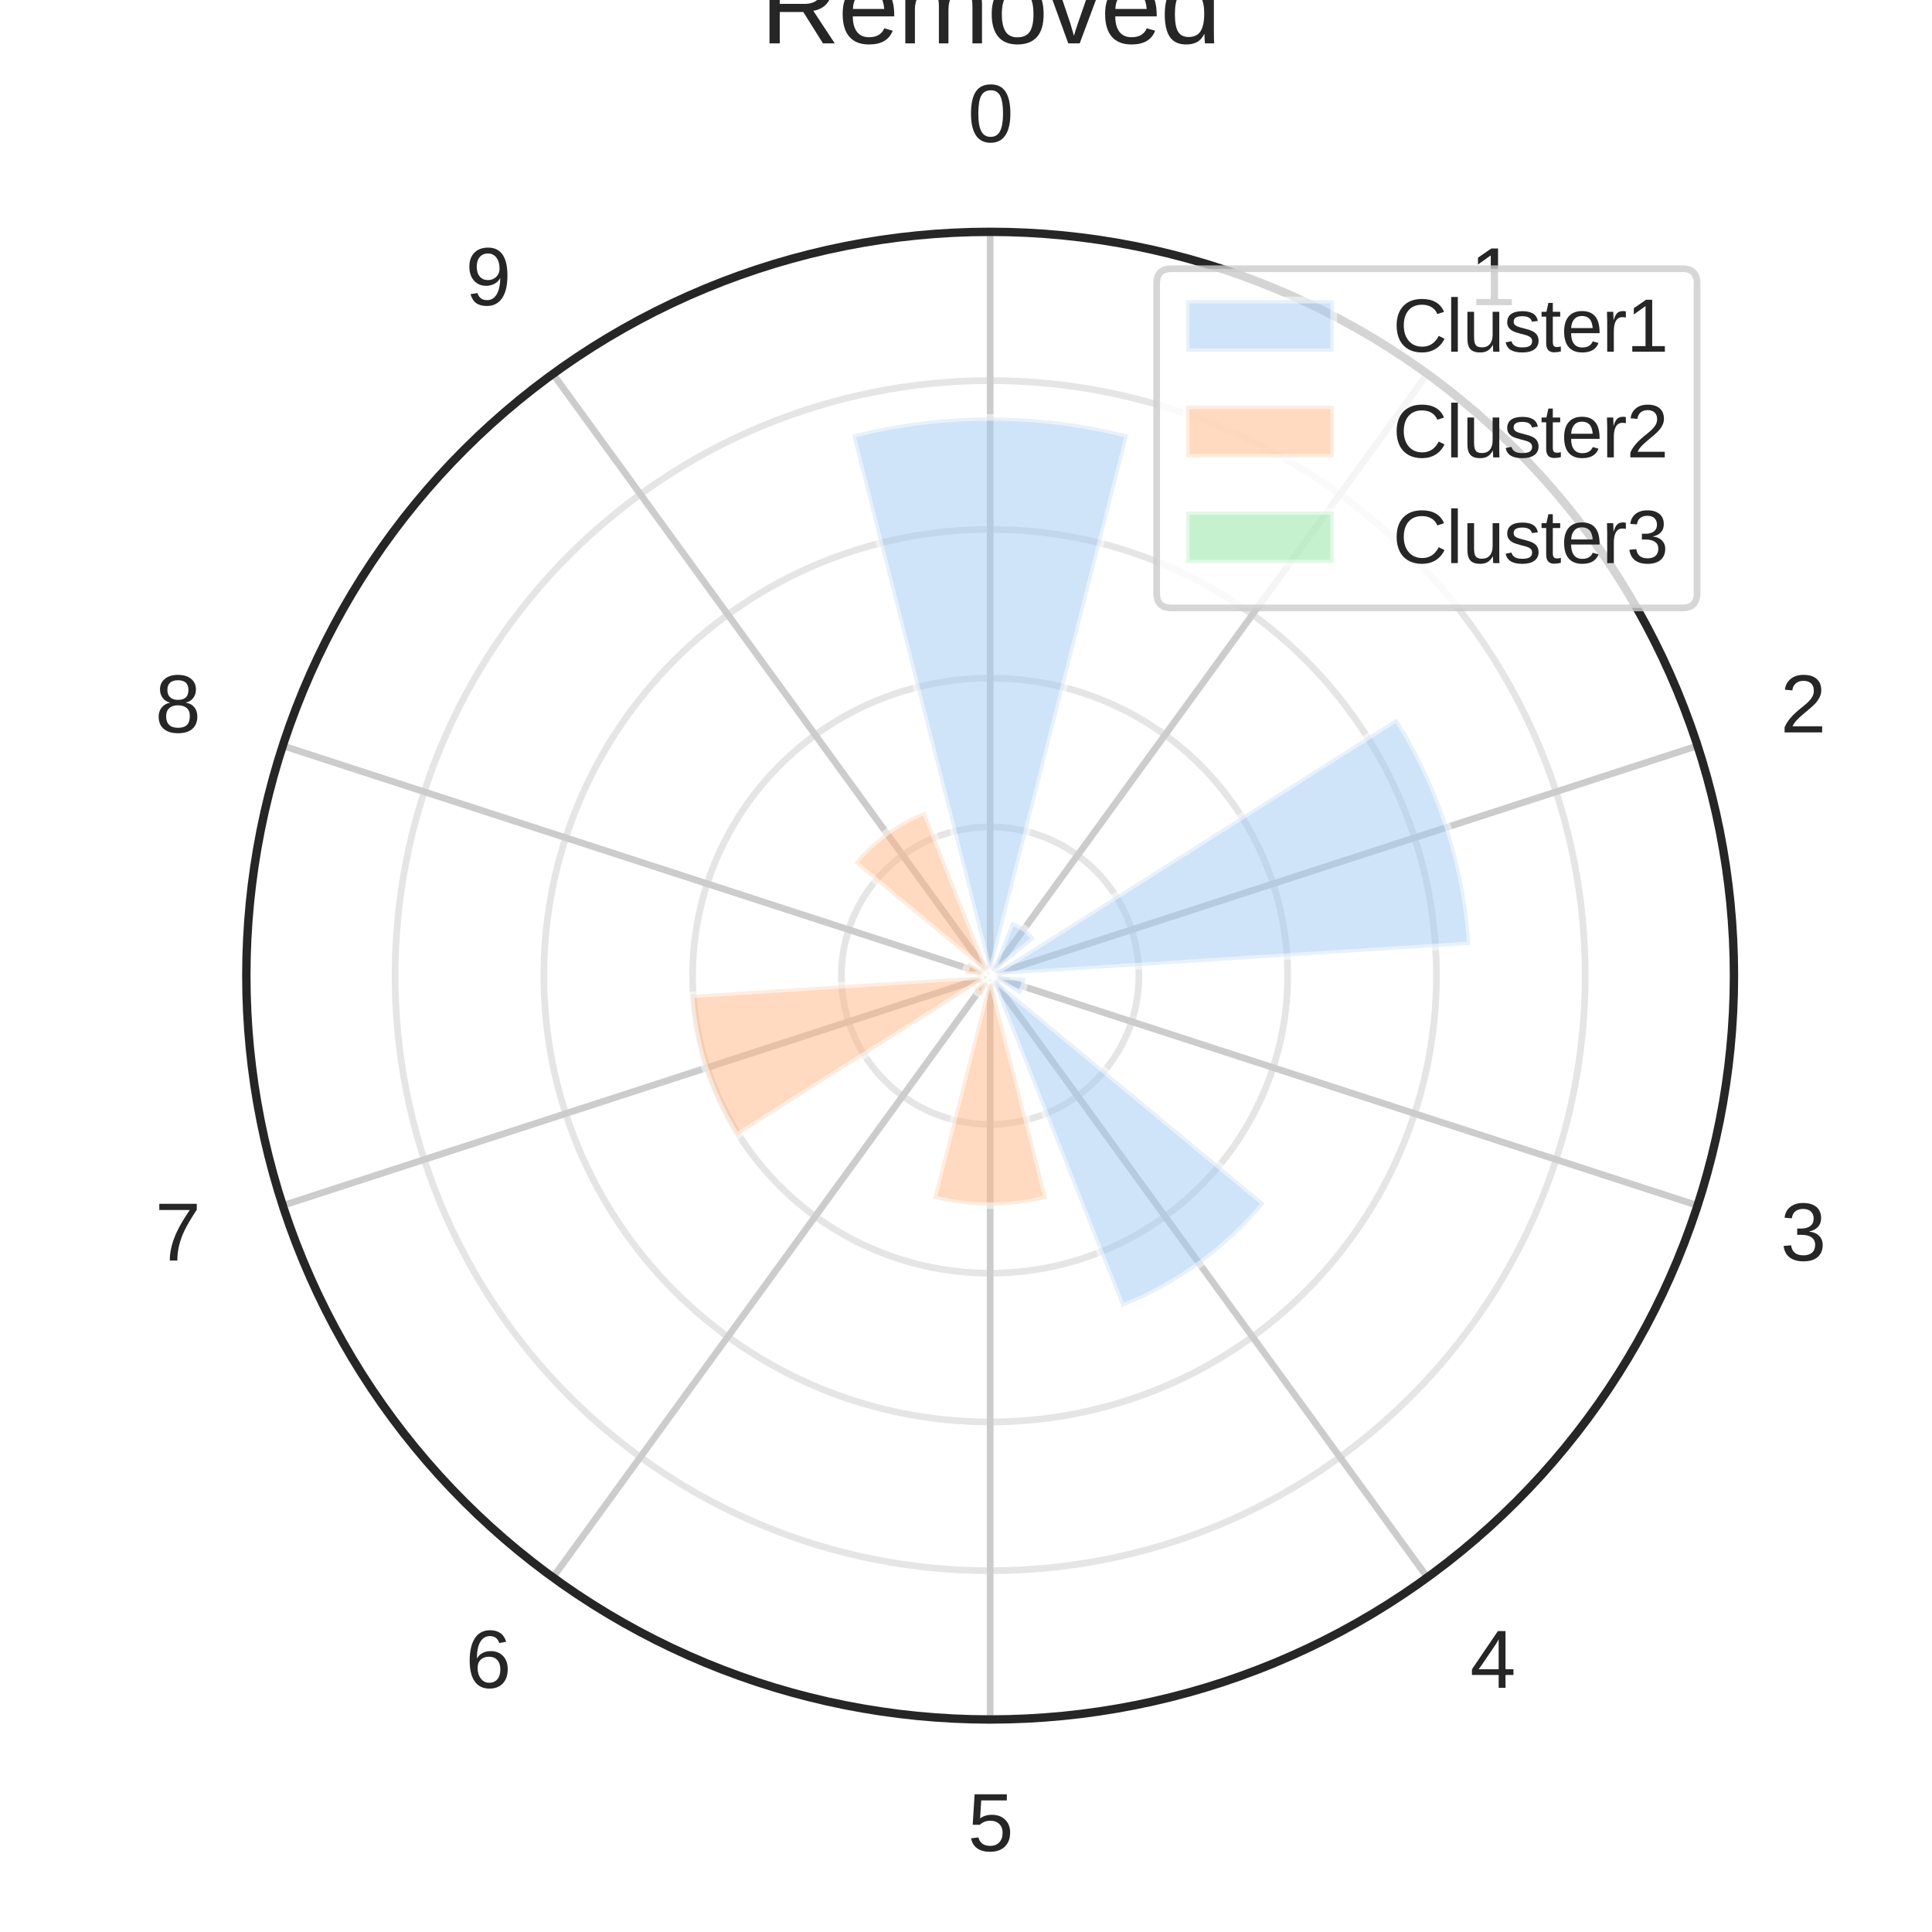 <?xml version="1.0" encoding="utf-8" standalone="no"?>
<!DOCTYPE svg PUBLIC "-//W3C//DTD SVG 1.1//EN"
  "http://www.w3.org/Graphics/SVG/1.1/DTD/svg11.dtd">
<svg xmlns:xlink="http://www.w3.org/1999/xlink" width="288pt" height="288pt" viewBox="0 0 288 288" xmlns="http://www.w3.org/2000/svg" version="1.1">
 <defs>
  <style type="text/css">*{stroke-linejoin: round; stroke-linecap: butt}</style>
 </defs>
 <g id="figure_1">
  <g id="patch_1">
   <path d="M 0 288 
L 288 288 
L 288 0 
L 0 0 
z
" style="fill: #ffffff"/>
  </g>
  <g id="axes_1">
   <g id="patch_2">
    <path d="M 258.48 145.44 
C 258.48 130.879 255.612 116.46 250.04 103.008 
C 244.468 89.556 236.3 77.332 226.004 67.036 
C 215.708 56.74 203.484 48.572 190.032 43 
C 176.58 37.428 162.161 34.56 147.6 34.56 
C 133.039 34.56 118.62 37.428 105.168 43 
C 91.716 48.572 79.492 56.74 69.196 67.036 
C 58.9 77.332 50.732 89.556 45.16 103.008 
C 39.588 116.46 36.72 130.879 36.72 145.44 
C 36.72 160.001 39.588 174.42 45.16 187.872 
C 50.732 201.324 58.9 213.548 69.196 223.844 
C 79.492 234.14 91.716 242.308 105.168 247.88 
C 118.62 253.452 133.039 256.32 147.6 256.32 
C 162.161 256.32 176.58 253.452 190.032 247.88 
C 203.484 242.308 215.708 234.14 226.004 223.844 
C 236.3 213.548 244.468 201.324 250.04 187.872 
C 255.612 174.42 258.48 160.001 258.48 145.44 
M 147.6 145.44 
C 147.6 145.44 147.6 145.44 147.6 145.44 
C 147.6 145.44 147.6 145.44 147.6 145.44 
C 147.6 145.44 147.6 145.44 147.6 145.44 
C 147.6 145.44 147.6 145.44 147.6 145.44 
C 147.6 145.44 147.6 145.44 147.6 145.44 
C 147.6 145.44 147.6 145.44 147.6 145.44 
C 147.6 145.44 147.6 145.44 147.6 145.44 
C 147.6 145.44 147.6 145.44 147.6 145.44 
C 147.6 145.44 147.6 145.44 147.6 145.44 
C 147.6 145.44 147.6 145.44 147.6 145.44 
C 147.6 145.44 147.6 145.44 147.6 145.44 
C 147.6 145.44 147.6 145.44 147.6 145.44 
C 147.6 145.44 147.6 145.44 147.6 145.44 
C 147.6 145.44 147.6 145.44 147.6 145.44 
C 147.6 145.44 147.6 145.44 147.6 145.44 
C 147.6 145.44 147.6 145.44 147.6 145.44 
z
" style="fill: #ffffff"/>
   </g>
   <g id="matplotlib.axis_1">
    <g id="xtick_1">
     <g id="line2d_1">
      <path d="M 147.6 145.44 
L 147.6 34.56 
" clip-path="url(#p8ece0ddcc7)" style="fill: none; stroke: #cccccc; stroke-linecap: round"/>
     </g>
     <g id="text_1">
      <!-- 0 -->
      <g style="fill: #262626" transform="translate(144.263 21.163) scale(0.12 -0.12)">
       <defs>
        <path id="LiberationSans-30" d="M 3309 2203 
Q 3309 1100 2920 518 
Q 2531 -63 1772 -63 
Q 1013 -63 631 515 
Q 250 1094 250 2203 
Q 250 3338 620 3903 
Q 991 4469 1791 4469 
Q 2569 4469 2939 3897 
Q 3309 3325 3309 2203 
z
M 2738 2203 
Q 2738 3156 2517 3584 
Q 2297 4013 1791 4013 
Q 1272 4013 1045 3591 
Q 819 3169 819 2203 
Q 819 1266 1048 831 
Q 1278 397 1778 397 
Q 2275 397 2506 840 
Q 2738 1284 2738 2203 
z
" transform="scale(0.016)"/>
       </defs>
       <use xlink:href="#LiberationSans-30"/>
      </g>
     </g>
    </g>
    <g id="xtick_2">
     <g id="line2d_2">
      <path d="M 147.6 145.44 
L 212.774 55.736 
" clip-path="url(#p8ece0ddcc7)" style="fill: none; stroke: #cccccc; stroke-linecap: round"/>
     </g>
     <g id="text_2">
      <!-- 1 -->
      <g style="fill: #262626" transform="translate(219.136 45.491) scale(0.12 -0.12)">
       <defs>
        <path id="LiberationSans-31" d="M 488 0 
L 488 478 
L 1609 478 
L 1609 3866 
L 616 3156 
L 616 3688 
L 1656 4403 
L 2175 4403 
L 2175 478 
L 3247 478 
L 3247 0 
L 488 0 
z
" transform="scale(0.016)"/>
       </defs>
       <use xlink:href="#LiberationSans-31"/>
      </g>
     </g>
    </g>
    <g id="xtick_3">
     <g id="line2d_3">
      <path d="M 147.6 145.44 
L 253.053 111.176 
" clip-path="url(#p8ece0ddcc7)" style="fill: none; stroke: #cccccc; stroke-linecap: round"/>
     </g>
     <g id="text_3">
      <!-- 2 -->
      <g style="fill: #262626" transform="translate(265.409 109.181) scale(0.12 -0.12)">
       <defs>
        <path id="LiberationSans-32" d="M 322 0 
L 322 397 
Q 481 763 711 1042 
Q 941 1322 1194 1548 
Q 1447 1775 1695 1969 
Q 1944 2163 2144 2356 
Q 2344 2550 2467 2762 
Q 2591 2975 2591 3244 
Q 2591 3606 2378 3806 
Q 2166 4006 1788 4006 
Q 1428 4006 1195 3811 
Q 963 3616 922 3263 
L 347 3316 
Q 409 3844 795 4156 
Q 1181 4469 1788 4469 
Q 2453 4469 2811 4155 
Q 3169 3841 3169 3263 
Q 3169 3006 3051 2753 
Q 2934 2500 2703 2247 
Q 2472 1994 1819 1463 
Q 1459 1169 1246 933 
Q 1034 697 941 478 
L 3238 478 
L 3238 0 
L 322 0 
z
" transform="scale(0.016)"/>
       </defs>
       <use xlink:href="#LiberationSans-32"/>
      </g>
     </g>
    </g>
    <g id="xtick_4">
     <g id="line2d_4">
      <path d="M 147.6 145.44 
L 253.053 179.704 
" clip-path="url(#p8ece0ddcc7)" style="fill: none; stroke: #cccccc; stroke-linecap: round"/>
     </g>
     <g id="text_4">
      <!-- 3 -->
      <g style="fill: #262626" transform="translate(265.409 187.906) scale(0.12 -0.12)">
       <defs>
        <path id="LiberationSans-33" d="M 3278 1216 
Q 3278 606 2890 271 
Q 2503 -63 1784 -63 
Q 1116 -63 717 239 
Q 319 541 244 1131 
L 825 1184 
Q 938 403 1784 403 
Q 2209 403 2451 612 
Q 2694 822 2694 1234 
Q 2694 1594 2417 1795 
Q 2141 1997 1619 1997 
L 1300 1997 
L 1300 2484 
L 1606 2484 
Q 2069 2484 2323 2686 
Q 2578 2888 2578 3244 
Q 2578 3597 2370 3801 
Q 2163 4006 1753 4006 
Q 1381 4006 1151 3815 
Q 922 3625 884 3278 
L 319 3322 
Q 381 3863 767 4166 
Q 1153 4469 1759 4469 
Q 2422 4469 2789 4161 
Q 3156 3853 3156 3303 
Q 3156 2881 2920 2617 
Q 2684 2353 2234 2259 
L 2234 2247 
Q 2728 2194 3003 1916 
Q 3278 1638 3278 1216 
z
" transform="scale(0.016)"/>
       </defs>
       <use xlink:href="#LiberationSans-33"/>
      </g>
     </g>
    </g>
    <g id="xtick_5">
     <g id="line2d_5">
      <path d="M 147.6 145.44 
L 212.774 235.144 
" clip-path="url(#p8ece0ddcc7)" style="fill: none; stroke: #cccccc; stroke-linecap: round"/>
     </g>
     <g id="text_5">
      <!-- 4 -->
      <g style="fill: #262626" transform="translate(219.136 251.596) scale(0.12 -0.12)">
       <defs>
        <path id="LiberationSans-34" d="M 2753 997 
L 2753 0 
L 2222 0 
L 2222 997 
L 147 997 
L 147 1434 
L 2163 4403 
L 2753 4403 
L 2753 1441 
L 3372 1441 
L 3372 997 
L 2753 997 
z
M 2222 3769 
Q 2216 3750 2134 3603 
Q 2053 3456 2013 3397 
L 884 1734 
L 716 1503 
L 666 1441 
L 2222 1441 
L 2222 3769 
z
" transform="scale(0.016)"/>
       </defs>
       <use xlink:href="#LiberationSans-34"/>
      </g>
     </g>
    </g>
    <g id="xtick_6">
     <g id="line2d_6">
      <path d="M 147.6 145.44 
L 147.6 256.32 
" clip-path="url(#p8ece0ddcc7)" style="fill: none; stroke: #cccccc; stroke-linecap: round"/>
     </g>
     <g id="text_6">
      <!-- 5 -->
      <g style="fill: #262626" transform="translate(144.263 275.923) scale(0.12 -0.12)">
       <defs>
        <path id="LiberationSans-35" d="M 3291 1434 
Q 3291 738 2877 337 
Q 2463 -63 1728 -63 
Q 1113 -63 734 206 
Q 356 475 256 984 
L 825 1050 
Q 1003 397 1741 397 
Q 2194 397 2450 670 
Q 2706 944 2706 1422 
Q 2706 1838 2448 2094 
Q 2191 2350 1753 2350 
Q 1525 2350 1328 2278 
Q 1131 2206 934 2034 
L 384 2034 
L 531 4403 
L 3034 4403 
L 3034 3925 
L 1044 3925 
L 959 2528 
Q 1325 2809 1869 2809 
Q 2519 2809 2905 2428 
Q 3291 2047 3291 1434 
z
" transform="scale(0.016)"/>
       </defs>
       <use xlink:href="#LiberationSans-35"/>
      </g>
     </g>
    </g>
    <g id="xtick_7">
     <g id="line2d_7">
      <path d="M 147.6 145.44 
L 82.426 235.144 
" clip-path="url(#p8ece0ddcc7)" style="fill: none; stroke: #cccccc; stroke-linecap: round"/>
     </g>
     <g id="text_7">
      <!-- 6 -->
      <g style="fill: #262626" transform="translate(69.391 251.596) scale(0.12 -0.12)">
       <defs>
        <path id="LiberationSans-36" d="M 3278 1441 
Q 3278 744 2900 340 
Q 2522 -63 1856 -63 
Q 1113 -63 719 490 
Q 325 1044 325 2100 
Q 325 3244 734 3856 
Q 1144 4469 1900 4469 
Q 2897 4469 3156 3572 
L 2619 3475 
Q 2453 4013 1894 4013 
Q 1413 4013 1148 3564 
Q 884 3116 884 2266 
Q 1038 2550 1316 2698 
Q 1594 2847 1953 2847 
Q 2563 2847 2920 2465 
Q 3278 2084 3278 1441 
z
M 2706 1416 
Q 2706 1894 2472 2153 
Q 2238 2413 1819 2413 
Q 1425 2413 1183 2183 
Q 941 1953 941 1550 
Q 941 1041 1192 716 
Q 1444 391 1838 391 
Q 2244 391 2475 664 
Q 2706 938 2706 1416 
z
" transform="scale(0.016)"/>
       </defs>
       <use xlink:href="#LiberationSans-36"/>
      </g>
     </g>
    </g>
    <g id="xtick_8">
     <g id="line2d_8">
      <path d="M 147.6 145.44 
L 42.147 179.704 
" clip-path="url(#p8ece0ddcc7)" style="fill: none; stroke: #cccccc; stroke-linecap: round"/>
     </g>
     <g id="text_8">
      <!-- 7 -->
      <g style="fill: #262626" transform="translate(23.118 187.906) scale(0.12 -0.12)">
       <defs>
        <path id="LiberationSans-37" d="M 3238 3947 
Q 2563 2916 2284 2331 
Q 2006 1747 1867 1178 
Q 1728 609 1728 0 
L 1141 0 
Q 1141 844 1498 1776 
Q 1856 2709 2694 3925 
L 328 3925 
L 328 4403 
L 3238 4403 
L 3238 3947 
z
" transform="scale(0.016)"/>
       </defs>
       <use xlink:href="#LiberationSans-37"/>
      </g>
     </g>
    </g>
    <g id="xtick_9">
     <g id="line2d_9">
      <path d="M 147.6 145.44 
L 42.147 111.176 
" clip-path="url(#p8ece0ddcc7)" style="fill: none; stroke: #cccccc; stroke-linecap: round"/>
     </g>
     <g id="text_9">
      <!-- 8 -->
      <g style="fill: #262626" transform="translate(23.118 109.181) scale(0.12 -0.12)">
       <defs>
        <path id="LiberationSans-38" d="M 3281 1228 
Q 3281 619 2893 278 
Q 2506 -63 1781 -63 
Q 1075 -63 676 271 
Q 278 606 278 1222 
Q 278 1653 525 1947 
Q 772 2241 1156 2303 
L 1156 2316 
Q 797 2400 589 2681 
Q 381 2963 381 3341 
Q 381 3844 757 4156 
Q 1134 4469 1769 4469 
Q 2419 4469 2795 4162 
Q 3172 3856 3172 3334 
Q 3172 2956 2962 2675 
Q 2753 2394 2391 2322 
L 2391 2309 
Q 2813 2241 3047 1952 
Q 3281 1663 3281 1228 
z
M 2588 3303 
Q 2588 4050 1769 4050 
Q 1372 4050 1164 3862 
Q 956 3675 956 3303 
Q 956 2925 1170 2726 
Q 1384 2528 1775 2528 
Q 2172 2528 2380 2711 
Q 2588 2894 2588 3303 
z
M 2697 1281 
Q 2697 1691 2453 1898 
Q 2209 2106 1769 2106 
Q 1341 2106 1100 1882 
Q 859 1659 859 1269 
Q 859 359 1788 359 
Q 2247 359 2472 579 
Q 2697 800 2697 1281 
z
" transform="scale(0.016)"/>
       </defs>
       <use xlink:href="#LiberationSans-38"/>
      </g>
     </g>
    </g>
    <g id="xtick_10">
     <g id="line2d_10">
      <path d="M 147.6 145.44 
L 82.426 55.736 
" clip-path="url(#p8ece0ddcc7)" style="fill: none; stroke: #cccccc; stroke-linecap: round"/>
     </g>
     <g id="text_10">
      <!-- 9 -->
      <g style="fill: #262626" transform="translate(69.391 45.491) scale(0.12 -0.12)">
       <defs>
        <path id="LiberationSans-39" d="M 3256 2291 
Q 3256 1156 2842 546 
Q 2428 -63 1663 -63 
Q 1147 -63 836 154 
Q 525 372 391 856 
L 928 941 
Q 1097 391 1672 391 
Q 2156 391 2422 841 
Q 2688 1291 2700 2125 
Q 2575 1844 2272 1673 
Q 1969 1503 1606 1503 
Q 1013 1503 656 1909 
Q 300 2316 300 2988 
Q 300 3678 687 4073 
Q 1075 4469 1766 4469 
Q 2500 4469 2878 3925 
Q 3256 3381 3256 2291 
z
M 2644 2834 
Q 2644 3366 2400 3689 
Q 2156 4013 1747 4013 
Q 1341 4013 1106 3736 
Q 872 3459 872 2988 
Q 872 2506 1106 2226 
Q 1341 1947 1741 1947 
Q 1984 1947 2193 2058 
Q 2403 2169 2523 2372 
Q 2644 2575 2644 2834 
z
" transform="scale(0.016)"/>
       </defs>
       <use xlink:href="#LiberationSans-39"/>
      </g>
     </g>
    </g>
   </g>
   <g id="matplotlib.axis_2">
    <g id="ytick_1">
     <g id="line2d_11">
      <path d="M 147.6 123.264 
C 150.512 123.264 153.396 123.838 156.086 124.952 
C 158.777 126.066 161.222 127.7 163.281 129.759 
C 165.34 131.818 166.974 134.263 168.088 136.954 
C 169.202 139.644 169.776 142.528 169.776 145.44 
C 169.776 148.352 169.202 151.236 168.088 153.926 
C 166.974 156.617 165.34 159.062 163.281 161.121 
C 161.222 163.18 158.777 164.814 156.086 165.928 
C 153.396 167.042 150.512 167.616 147.6 167.616 
C 144.688 167.616 141.804 167.042 139.114 165.928 
C 136.423 164.814 133.978 163.18 131.919 161.121 
C 129.86 159.062 128.226 156.617 127.112 153.926 
C 125.998 151.236 125.424 148.352 125.424 145.44 
C 125.424 142.528 125.998 139.644 127.112 136.954 
C 128.226 134.263 129.86 131.818 131.919 129.759 
C 133.978 127.7 136.423 126.066 139.114 124.952 
C 141.804 123.838 144.688 123.264 147.6 123.264 
" clip-path="url(#p8ece0ddcc7)" style="fill: none; stroke: #cccccc; stroke-opacity: 0.5; stroke-linecap: round"/>
     </g>
    </g>
    <g id="ytick_2">
     <g id="line2d_12">
      <path d="M 147.6 101.088 
C 153.424 101.088 159.192 102.235 164.573 104.464 
C 169.954 106.693 174.843 109.96 178.962 114.078 
C 183.08 118.197 186.347 123.086 188.576 128.467 
C 190.805 133.848 191.952 139.616 191.952 145.44 
C 191.952 151.264 190.805 157.032 188.576 162.413 
C 186.347 167.794 183.08 172.683 178.962 176.802 
C 174.843 180.92 169.954 184.187 164.573 186.416 
C 159.192 188.645 153.424 189.792 147.6 189.792 
C 141.776 189.792 136.008 188.645 130.627 186.416 
C 125.246 184.187 120.357 180.92 116.238 176.802 
C 112.12 172.683 108.853 167.794 106.624 162.413 
C 104.395 157.032 103.248 151.264 103.248 145.44 
C 103.248 139.616 104.395 133.848 106.624 128.467 
C 108.853 123.086 112.12 118.197 116.238 114.078 
C 120.357 109.96 125.246 106.693 130.627 104.464 
C 136.008 102.235 141.776 101.088 147.6 101.088 
" clip-path="url(#p8ece0ddcc7)" style="fill: none; stroke: #cccccc; stroke-opacity: 0.5; stroke-linecap: round"/>
     </g>
    </g>
    <g id="ytick_3">
     <g id="line2d_13">
      <path d="M 147.6 78.912 
C 156.336 78.912 164.988 80.633 173.059 83.976 
C 181.131 87.319 188.465 92.22 194.642 98.398 
C 200.82 104.575 205.721 111.909 209.064 119.981 
C 212.407 128.052 214.128 136.704 214.128 145.44 
C 214.128 154.176 212.407 162.828 209.064 170.899 
C 205.721 178.971 200.82 186.305 194.642 192.482 
C 188.465 198.66 181.131 203.561 173.059 206.904 
C 164.988 210.247 156.336 211.968 147.6 211.968 
C 138.864 211.968 130.212 210.247 122.141 206.904 
C 114.069 203.561 106.735 198.66 100.558 192.482 
C 94.38 186.305 89.479 178.971 86.136 170.899 
C 82.793 162.828 81.072 154.176 81.072 145.44 
C 81.072 136.704 82.793 128.052 86.136 119.981 
C 89.479 111.909 94.38 104.575 100.558 98.398 
C 106.735 92.22 114.069 87.319 122.141 83.976 
C 130.212 80.633 138.864 78.912 147.6 78.912 
" clip-path="url(#p8ece0ddcc7)" style="fill: none; stroke: #cccccc; stroke-opacity: 0.5; stroke-linecap: round"/>
     </g>
    </g>
    <g id="ytick_4">
     <g id="line2d_14">
      <path d="M 147.6 56.736 
C 159.249 56.736 170.784 59.031 181.546 63.488 
C 192.307 67.946 202.086 74.48 210.323 82.717 
C 218.56 90.954 225.094 100.733 229.552 111.494 
C 234.009 122.256 236.304 133.791 236.304 145.44 
C 236.304 157.089 234.009 168.624 229.552 179.386 
C 225.094 190.147 218.56 199.926 210.323 208.163 
C 202.086 216.4 192.307 222.934 181.546 227.392 
C 170.784 231.849 159.249 234.144 147.6 234.144 
C 135.951 234.144 124.416 231.849 113.654 227.392 
C 102.893 222.934 93.114 216.4 84.877 208.163 
C 76.64 199.926 70.106 190.147 65.648 179.386 
C 61.191 168.624 58.896 157.089 58.896 145.44 
C 58.896 133.791 61.191 122.256 65.648 111.494 
C 70.106 100.733 76.64 90.954 84.877 82.717 
C 93.114 74.48 102.893 67.946 113.654 63.488 
C 124.416 59.031 135.951 56.736 147.6 56.736 
" clip-path="url(#p8ece0ddcc7)" style="fill: none; stroke: #cccccc; stroke-opacity: 0.5; stroke-linecap: round"/>
     </g>
    </g>
    <g id="ytick_5">
     <g id="line2d_15">
      <path d="M 147.6 34.56 
C 162.161 34.56 176.58 37.428 190.032 43 
C 203.484 48.572 215.708 56.74 226.004 67.036 
C 236.3 77.332 244.468 89.556 250.04 103.008 
C 255.612 116.46 258.48 130.879 258.48 145.44 
C 258.48 160.001 255.612 174.42 250.04 187.872 
C 244.468 201.324 236.3 213.548 226.004 223.844 
C 215.708 234.14 203.484 242.308 190.032 247.88 
C 176.58 253.452 162.161 256.32 147.6 256.32 
C 133.039 256.32 118.62 253.452 105.168 247.88 
C 91.716 242.308 79.492 234.14 69.196 223.844 
C 58.9 213.548 50.732 201.324 45.16 187.872 
C 39.588 174.42 36.72 160.001 36.72 145.44 
C 36.72 130.879 39.588 116.46 45.16 103.008 
C 50.732 89.556 58.9 77.332 69.196 67.036 
C 79.492 56.74 91.716 48.572 105.168 43 
C 118.62 37.428 133.039 34.56 147.6 34.56 
" clip-path="url(#p8ece0ddcc7)" style="fill: none; stroke: #cccccc; stroke-opacity: 0.5; stroke-linecap: round"/>
     </g>
    </g>
   </g>
   <g id="patch_3">
    <path d="M 147.6 145.44 
C 147.6 145.44 147.6 145.44 147.6 145.44 
C 147.6 145.44 147.6 145.44 147.6 145.44 
L 168.188 64.81 
C 161.46 63.092 154.544 62.223 147.6 62.223 
C 140.656 62.223 133.74 63.092 127.012 64.81 
z
" clip-path="url(#p8ece0ddcc7)" style="fill: #a1c9f4; opacity: 0.5; stroke: #ffffff; stroke-linejoin: miter"/>
   </g>
   <g id="patch_4">
    <path d="M 147.6 145.44 
C 147.6 145.44 147.6 145.44 147.6 145.44 
C 147.6 145.44 147.6 145.44 147.6 145.44 
L 154.295 139.887 
C 153.831 139.328 153.3 138.83 152.713 138.403 
C 152.125 137.977 151.487 137.625 150.813 137.357 
z
" clip-path="url(#p8ece0ddcc7)" style="fill: #a1c9f4; opacity: 0.5; stroke: #ffffff; stroke-linejoin: miter"/>
   </g>
   <g id="patch_5">
    <path d="M 147.6 145.44 
C 147.6 145.44 147.6 145.44 147.6 145.44 
C 147.6 145.44 147.6 145.44 147.6 145.44 
L 219.183 140.841 
C 218.799 134.868 217.67 128.966 215.82 123.274 
C 213.97 117.582 211.416 112.143 208.215 107.085 
z
" clip-path="url(#p8ece0ddcc7)" style="fill: #a1c9f4; opacity: 0.5; stroke: #ffffff; stroke-linejoin: miter"/>
   </g>
   <g id="patch_6">
    <path d="M 147.6 145.44 
C 147.6 145.44 147.6 145.44 147.6 145.44 
C 147.6 145.44 147.6 145.44 147.6 145.44 
L 152.06 148.262 
C 152.295 147.89 152.483 147.49 152.62 147.071 
C 152.756 146.652 152.839 146.218 152.867 145.778 
z
" clip-path="url(#p8ece0ddcc7)" style="fill: #a1c9f4; opacity: 0.5; stroke: #ffffff; stroke-linejoin: miter"/>
   </g>
   <g id="patch_7">
    <path d="M 147.6 145.44 
C 147.6 145.44 147.6 145.44 147.6 145.44 
C 147.6 145.44 147.6 145.44 147.6 145.44 
L 167.239 194.851 
C 171.362 193.212 175.263 191.064 178.853 188.456 
C 182.442 185.848 185.691 182.801 188.523 179.386 
z
" clip-path="url(#p8ece0ddcc7)" style="fill: #a1c9f4; opacity: 0.5; stroke: #ffffff; stroke-linejoin: miter"/>
   </g>
   <g id="patch_8">
    <path d="M 147.6 145.44 
C 147.6 145.44 147.6 145.44 147.6 145.44 
C 147.6 145.44 147.6 145.44 147.6 145.44 
L 147.6 145.441 
C 147.6 145.441 147.6 145.441 147.6 145.441 
C 147.6 145.441 147.6 145.441 147.6 145.441 
z
" clip-path="url(#p8ece0ddcc7)" style="fill: #a1c9f4; opacity: 0.5; stroke: #ffffff; stroke-linejoin: miter"/>
   </g>
   <g id="patch_9">
    <path d="M 147.6 145.44 
C 147.6 145.44 147.6 145.44 147.6 145.44 
C 147.6 145.44 147.6 145.44 147.6 145.44 
L 146.885 146.033 
C 146.934 146.093 146.991 146.146 147.054 146.192 
C 147.117 146.237 147.185 146.275 147.257 146.303 
z
" clip-path="url(#p8ece0ddcc7)" style="fill: #a1c9f4; opacity: 0.5; stroke: #ffffff; stroke-linejoin: miter"/>
   </g>
   <g id="patch_10">
    <path d="M 147.6 145.44 
C 147.6 145.44 147.6 145.44 147.6 145.44 
C 147.6 145.44 147.6 145.44 147.6 145.44 
L 147.345 145.456 
C 147.346 145.478 147.35 145.499 147.357 145.519 
C 147.363 145.539 147.373 145.559 147.384 145.577 
z
" clip-path="url(#p8ece0ddcc7)" style="fill: #a1c9f4; opacity: 0.5; stroke: #ffffff; stroke-linejoin: miter"/>
   </g>
   <g id="patch_11">
    <path d="M 147.6 145.44 
C 147.6 145.44 147.6 145.44 147.6 145.44 
C 147.6 145.44 147.6 145.44 147.6 145.44 
L 146.942 145.024 
C 146.908 145.079 146.88 145.138 146.86 145.2 
C 146.84 145.261 146.828 145.325 146.823 145.39 
z
" clip-path="url(#p8ece0ddcc7)" style="fill: #a1c9f4; opacity: 0.5; stroke: #ffffff; stroke-linejoin: miter"/>
   </g>
   <g id="patch_12">
    <path d="M 147.6 145.44 
C 147.6 145.44 147.6 145.44 147.6 145.44 
C 147.6 145.44 147.6 145.44 147.6 145.44 
L 147.575 145.376 
C 147.569 145.378 147.564 145.381 147.56 145.384 
C 147.555 145.388 147.551 145.392 147.547 145.396 
z
" clip-path="url(#p8ece0ddcc7)" style="fill: #a1c9f4; opacity: 0.5; stroke: #ffffff; stroke-linejoin: miter"/>
   </g>
   <g id="patch_13">
    <path d="M 147.6 145.44 
C 147.6 145.44 147.6 145.44 147.6 145.44 
C 147.6 145.44 147.6 145.44 147.6 145.44 
L 147.602 145.432 
C 147.601 145.432 147.601 145.432 147.6 145.432 
C 147.599 145.432 147.599 145.432 147.598 145.432 
z
" clip-path="url(#p8ece0ddcc7)" style="fill: #ffb482; opacity: 0.5; stroke: #ffffff; stroke-linejoin: miter"/>
   </g>
   <g id="patch_14">
    <path d="M 147.6 145.44 
C 147.6 145.44 147.6 145.44 147.6 145.44 
C 147.6 145.44 147.6 145.44 147.6 145.44 
L 147.644 145.404 
C 147.641 145.4 147.637 145.397 147.634 145.394 
C 147.63 145.391 147.625 145.389 147.621 145.387 
z
" clip-path="url(#p8ece0ddcc7)" style="fill: #ffb482; opacity: 0.5; stroke: #ffffff; stroke-linejoin: miter"/>
   </g>
   <g id="patch_15">
    <path d="M 147.6 145.44 
C 147.6 145.44 147.6 145.44 147.6 145.44 
C 147.6 145.44 147.6 145.44 147.6 145.44 
L 147.625 145.438 
C 147.625 145.436 147.625 145.434 147.624 145.432 
C 147.624 145.43 147.623 145.428 147.622 145.426 
z
" clip-path="url(#p8ece0ddcc7)" style="fill: #ffb482; opacity: 0.5; stroke: #ffffff; stroke-linejoin: miter"/>
   </g>
   <g id="patch_16">
    <path d="M 147.6 145.44 
C 147.6 145.44 147.6 145.44 147.6 145.44 
C 147.6 145.44 147.6 145.44 147.6 145.44 
L 148.151 145.788 
C 148.18 145.742 148.203 145.693 148.22 145.641 
C 148.236 145.59 148.247 145.536 148.25 145.482 
z
" clip-path="url(#p8ece0ddcc7)" style="fill: #ffb482; opacity: 0.5; stroke: #ffffff; stroke-linejoin: miter"/>
   </g>
   <g id="patch_17">
    <path d="M 147.6 145.44 
C 147.6 145.44 147.6 145.44 147.6 145.44 
C 147.6 145.44 147.6 145.44 147.6 145.44 
L 147.634 145.526 
C 147.641 145.523 147.648 145.519 147.654 145.515 
C 147.66 145.51 147.666 145.505 147.671 145.499 
z
" clip-path="url(#p8ece0ddcc7)" style="fill: #ffb482; opacity: 0.5; stroke: #ffffff; stroke-linejoin: miter"/>
   </g>
   <g id="patch_18">
    <path d="M 147.6 145.44 
C 147.6 145.44 147.6 145.44 147.6 145.44 
C 147.6 145.44 147.6 145.44 147.6 145.44 
L 139.119 178.656 
C 141.89 179.364 144.739 179.722 147.6 179.722 
C 150.461 179.722 153.31 179.364 156.081 178.656 
z
" clip-path="url(#p8ece0ddcc7)" style="fill: #ffb482; opacity: 0.5; stroke: #ffffff; stroke-linejoin: miter"/>
   </g>
   <g id="patch_19">
    <path d="M 147.6 145.44 
C 147.6 145.44 147.6 145.44 147.6 145.44 
C 147.6 145.44 147.6 145.44 147.6 145.44 
L 145.158 147.466 
C 145.327 147.67 145.521 147.852 145.735 148.007 
C 145.949 148.163 146.182 148.291 146.428 148.389 
z
" clip-path="url(#p8ece0ddcc7)" style="fill: #ffb482; opacity: 0.5; stroke: #ffffff; stroke-linejoin: miter"/>
   </g>
   <g id="patch_20">
    <path d="M 147.6 145.44 
C 147.6 145.44 147.6 145.44 147.6 145.44 
C 147.6 145.44 147.6 145.44 147.6 145.44 
L 102.995 148.306 
C 103.235 152.028 103.939 155.705 105.091 159.252 
C 106.244 162.799 107.835 166.188 109.83 169.34 
z
" clip-path="url(#p8ece0ddcc7)" style="fill: #ffb482; opacity: 0.5; stroke: #ffffff; stroke-linejoin: miter"/>
   </g>
   <g id="patch_21">
    <path d="M 147.6 145.44 
C 147.6 145.44 147.6 145.44 147.6 145.44 
C 147.6 145.44 147.6 145.44 147.6 145.44 
L 144.436 143.438 
C 144.269 143.702 144.136 143.986 144.039 144.283 
C 143.943 144.58 143.884 144.888 143.864 145.2 
z
" clip-path="url(#p8ece0ddcc7)" style="fill: #ffb482; opacity: 0.5; stroke: #ffffff; stroke-linejoin: miter"/>
   </g>
   <g id="patch_22">
    <path d="M 147.6 145.44 
C 147.6 145.44 147.6 145.44 147.6 145.44 
C 147.6 145.44 147.6 145.44 147.6 145.44 
L 137.87 120.959 
C 135.827 121.771 133.894 122.835 132.115 124.127 
C 130.337 125.419 128.727 126.929 127.324 128.621 
z
" clip-path="url(#p8ece0ddcc7)" style="fill: #ffb482; opacity: 0.5; stroke: #ffffff; stroke-linejoin: miter"/>
   </g>
   <g id="patch_23">
    <path d="M 147.6 145.44 
C 147.6 145.44 147.6 145.44 147.6 145.44 
C 147.6 145.44 147.6 145.44 147.6 145.44 
L 147.685 145.107 
C 147.657 145.1 147.629 145.097 147.6 145.097 
C 147.571 145.097 147.543 145.1 147.515 145.107 
z
" clip-path="url(#p8ece0ddcc7)" style="fill: #8de5a1; opacity: 0.5; stroke: #ffffff; stroke-linejoin: miter"/>
   </g>
   <g id="patch_24">
    <path d="M 147.6 145.44 
C 147.6 145.44 147.6 145.44 147.6 145.44 
C 147.6 145.44 147.6 145.44 147.6 145.44 
L 147.629 145.416 
C 147.627 145.414 147.624 145.412 147.622 145.41 
C 147.619 145.408 147.617 145.406 147.614 145.405 
z
" clip-path="url(#p8ece0ddcc7)" style="fill: #8de5a1; opacity: 0.5; stroke: #ffffff; stroke-linejoin: miter"/>
   </g>
   <g id="patch_25">
    <path d="M 147.6 145.44 
C 147.6 145.44 147.6 145.44 147.6 145.44 
C 147.6 145.44 147.6 145.44 147.6 145.44 
L 147.895 145.421 
C 147.894 145.396 147.889 145.372 147.881 145.349 
C 147.874 145.325 147.863 145.303 147.85 145.282 
z
" clip-path="url(#p8ece0ddcc7)" style="fill: #8de5a1; opacity: 0.5; stroke: #ffffff; stroke-linejoin: miter"/>
   </g>
   <g id="patch_26">
    <path d="M 147.6 145.44 
C 147.6 145.44 147.6 145.44 147.6 145.44 
C 147.6 145.44 147.6 145.44 147.6 145.44 
L 147.631 145.459 
C 147.632 145.457 147.634 145.454 147.635 145.451 
C 147.635 145.448 147.636 145.445 147.636 145.442 
z
" clip-path="url(#p8ece0ddcc7)" style="fill: #8de5a1; opacity: 0.5; stroke: #ffffff; stroke-linejoin: miter"/>
   </g>
   <g id="patch_27">
    <path d="M 147.6 145.44 
C 147.6 145.44 147.6 145.44 147.6 145.44 
C 147.6 145.44 147.6 145.44 147.6 145.44 
L 147.682 145.646 
C 147.699 145.639 147.715 145.63 147.73 145.619 
C 147.745 145.608 147.759 145.595 147.77 145.581 
z
" clip-path="url(#p8ece0ddcc7)" style="fill: #8de5a1; opacity: 0.5; stroke: #ffffff; stroke-linejoin: miter"/>
   </g>
   <g id="patch_28">
    <path d="M 147.6 145.44 
C 147.6 145.44 147.6 145.44 147.6 145.44 
C 147.6 145.44 147.6 145.44 147.6 145.44 
L 147.415 146.164 
C 147.476 146.179 147.538 146.187 147.6 146.187 
C 147.662 146.187 147.724 146.179 147.785 146.164 
z
" clip-path="url(#p8ece0ddcc7)" style="fill: #8de5a1; opacity: 0.5; stroke: #ffffff; stroke-linejoin: miter"/>
   </g>
   <g id="patch_29">
    <path d="M 147.6 145.44 
C 147.6 145.44 147.6 145.44 147.6 145.44 
C 147.6 145.44 147.6 145.44 147.6 145.44 
L 147.544 145.487 
C 147.548 145.491 147.552 145.496 147.557 145.499 
C 147.562 145.503 147.567 145.506 147.573 145.508 
z
" clip-path="url(#p8ece0ddcc7)" style="fill: #8de5a1; opacity: 0.5; stroke: #ffffff; stroke-linejoin: miter"/>
   </g>
   <g id="patch_30">
    <path d="M 147.6 145.44 
C 147.6 145.44 147.6 145.44 147.6 145.44 
C 147.6 145.44 147.6 145.44 147.6 145.44 
L 146.627 145.503 
C 146.632 145.584 146.647 145.664 146.672 145.741 
C 146.697 145.819 146.732 145.893 146.776 145.962 
z
" clip-path="url(#p8ece0ddcc7)" style="fill: #8de5a1; opacity: 0.5; stroke: #ffffff; stroke-linejoin: miter"/>
   </g>
   <g id="patch_31">
    <path d="M 147.6 145.44 
C 147.6 145.44 147.6 145.44 147.6 145.44 
C 147.6 145.44 147.6 145.44 147.6 145.44 
L 147.528 145.395 
C 147.524 145.401 147.521 145.407 147.519 145.414 
C 147.517 145.42 147.516 145.427 147.515 145.435 
z
" clip-path="url(#p8ece0ddcc7)" style="fill: #8de5a1; opacity: 0.5; stroke: #ffffff; stroke-linejoin: miter"/>
   </g>
   <g id="patch_32">
    <path d="M 147.6 145.44 
C 147.6 145.44 147.6 145.44 147.6 145.44 
C 147.6 145.44 147.6 145.44 147.6 145.44 
L 147.388 144.906 
C 147.343 144.924 147.301 144.947 147.262 144.975 
C 147.224 145.003 147.188 145.036 147.158 145.073 
z
" clip-path="url(#p8ece0ddcc7)" style="fill: #8de5a1; opacity: 0.5; stroke: #ffffff; stroke-linejoin: miter"/>
   </g>
   <g id="patch_33">
    <path d="M 147.6 34.56 
C 133.039 34.56 118.62 37.428 105.168 43 
C 91.716 48.572 79.492 56.74 69.196 67.036 
C 58.9 77.332 50.732 89.556 45.16 103.008 
C 39.588 116.46 36.72 130.879 36.72 145.44 
C 36.72 160.001 39.588 174.42 45.16 187.872 
C 50.732 201.324 58.9 213.548 69.196 223.844 
C 79.492 234.14 91.716 242.308 105.168 247.88 
C 118.62 253.452 133.039 256.32 147.6 256.32 
C 162.161 256.32 176.58 253.452 190.032 247.88 
C 203.484 242.308 215.708 234.14 226.004 223.844 
C 236.3 213.548 244.468 201.324 250.04 187.872 
C 255.612 174.42 258.48 160.001 258.48 145.44 
C 258.48 130.879 255.612 116.46 250.04 103.008 
C 244.468 89.556 236.3 77.332 226.004 67.036 
C 215.708 56.74 203.484 48.572 190.032 43 
C 176.58 37.428 162.161 34.56 147.6 34.56 
" style="fill: none; stroke: #262626; stroke-width: 1.25; stroke-linejoin: miter; stroke-linecap: square"/>
   </g>
   <g id="text_11">
    <!-- Removed -->
    <g style="fill: #262626" transform="translate(113.364 6.467) scale(0.16 -0.16)">
     <defs>
      <path id="LiberationSans-52" d="M 3638 0 
L 2494 1828 
L 1122 1828 
L 1122 0 
L 525 0 
L 525 4403 
L 2597 4403 
Q 3341 4403 3745 4070 
Q 4150 3738 4150 3144 
Q 4150 2653 3864 2318 
Q 3578 1984 3075 1897 
L 4325 0 
L 3638 0 
z
M 3550 3138 
Q 3550 3522 3289 3723 
Q 3028 3925 2538 3925 
L 1122 3925 
L 1122 2300 
L 2563 2300 
Q 3034 2300 3292 2520 
Q 3550 2741 3550 3138 
z
" transform="scale(0.016)"/>
      <path id="LiberationSans-65" d="M 863 1572 
Q 863 991 1103 675 
Q 1344 359 1806 359 
Q 2172 359 2392 506 
Q 2613 653 2691 878 
L 3184 738 
Q 2881 -63 1806 -63 
Q 1056 -63 664 384 
Q 272 831 272 1713 
Q 272 2550 664 2997 
Q 1056 3444 1784 3444 
Q 3275 3444 3275 1647 
L 3275 1572 
L 863 1572 
z
M 2694 2003 
Q 2647 2538 2422 2783 
Q 2197 3028 1775 3028 
Q 1366 3028 1127 2754 
Q 888 2481 869 2003 
L 2694 2003 
z
" transform="scale(0.016)"/>
      <path id="LiberationSans-6d" d="M 2400 0 
L 2400 2144 
Q 2400 2634 2265 2821 
Q 2131 3009 1781 3009 
Q 1422 3009 1212 2734 
Q 1003 2459 1003 1959 
L 1003 0 
L 444 0 
L 444 2659 
Q 444 3250 425 3381 
L 956 3381 
Q 959 3366 962 3297 
Q 966 3228 970 3139 
Q 975 3050 981 2803 
L 991 2803 
Q 1172 3163 1406 3303 
Q 1641 3444 1978 3444 
Q 2363 3444 2586 3291 
Q 2809 3138 2897 2803 
L 2906 2803 
Q 3081 3144 3329 3294 
Q 3578 3444 3931 3444 
Q 4444 3444 4676 3166 
Q 4909 2888 4909 2253 
L 4909 0 
L 4353 0 
L 4353 2144 
Q 4353 2634 4218 2821 
Q 4084 3009 3734 3009 
Q 3366 3009 3161 2736 
Q 2956 2463 2956 1959 
L 2956 0 
L 2400 0 
z
" transform="scale(0.016)"/>
      <path id="LiberationSans-6f" d="M 3291 1694 
Q 3291 806 2900 371 
Q 2509 -63 1766 -63 
Q 1025 -63 647 389 
Q 269 841 269 1694 
Q 269 3444 1784 3444 
Q 2559 3444 2925 3017 
Q 3291 2591 3291 1694 
z
M 2700 1694 
Q 2700 2394 2492 2711 
Q 2284 3028 1794 3028 
Q 1300 3028 1079 2704 
Q 859 2381 859 1694 
Q 859 1025 1076 689 
Q 1294 353 1759 353 
Q 2266 353 2483 678 
Q 2700 1003 2700 1694 
z
" transform="scale(0.016)"/>
      <path id="LiberationSans-76" d="M 1916 0 
L 1250 0 
L 22 3381 
L 622 3381 
L 1366 1181 
Q 1406 1056 1581 441 
L 1691 806 
L 1813 1175 
L 2581 3381 
L 3178 3381 
L 1916 0 
z
" transform="scale(0.016)"/>
      <path id="LiberationSans-64" d="M 2566 544 
Q 2409 219 2151 78 
Q 1894 -63 1513 -63 
Q 872 -63 570 368 
Q 269 800 269 1675 
Q 269 3444 1513 3444 
Q 1897 3444 2153 3303 
Q 2409 3163 2566 2856 
L 2572 2856 
L 2566 3234 
L 2566 4638 
L 3128 4638 
L 3128 697 
Q 3128 169 3147 0 
L 2609 0 
Q 2600 50 2589 231 
Q 2578 413 2578 544 
L 2566 544 
z
M 859 1694 
Q 859 984 1046 678 
Q 1234 372 1656 372 
Q 2134 372 2350 703 
Q 2566 1034 2566 1731 
Q 2566 2403 2350 2715 
Q 2134 3028 1663 3028 
Q 1238 3028 1048 2714 
Q 859 2400 859 1694 
z
" transform="scale(0.016)"/>
     </defs>
     <use xlink:href="#LiberationSans-52"/>
     <use xlink:href="#LiberationSans-65" x="72.217"/>
     <use xlink:href="#LiberationSans-6d" x="127.832"/>
     <use xlink:href="#LiberationSans-6f" x="211.133"/>
     <use xlink:href="#LiberationSans-76" x="266.748"/>
     <use xlink:href="#LiberationSans-65" x="316.748"/>
     <use xlink:href="#LiberationSans-64" x="372.363"/>
    </g>
   </g>
   <g id="legend_1">
    <g id="patch_34">
     <path d="M 174.622 90.622 
L 250.78 90.622 
Q 252.98 90.622 252.98 88.422 
L 252.98 42.26 
Q 252.98 40.06 250.78 40.06 
L 174.622 40.06 
Q 172.422 40.06 172.422 42.26 
L 172.422 88.422 
Q 172.422 90.622 174.622 90.622 
z
" style="fill: #ffffff; opacity: 0.8; stroke: #cccccc; stroke-linejoin: miter"/>
    </g>
    <g id="patch_35">
     <path d="M 176.822 52.432 
L 198.822 52.432 
L 198.822 44.732 
L 176.822 44.732 
z
" style="fill: #a1c9f4; opacity: 0.5; stroke: #ffffff; stroke-linejoin: miter"/>
    </g>
    <g id="text_12">
     <!-- Cluster1 -->
     <g style="fill: #262626" transform="translate(207.622 52.432) scale(0.11 -0.11)">
      <defs>
       <path id="LiberationSans-43" d="M 2475 3981 
Q 1744 3981 1337 3511 
Q 931 3041 931 2222 
Q 931 1413 1354 920 
Q 1778 428 2500 428 
Q 3425 428 3891 1344 
L 4378 1100 
Q 4106 531 3614 234 
Q 3122 -63 2472 -63 
Q 1806 -63 1320 214 
Q 834 491 579 1005 
Q 325 1519 325 2222 
Q 325 3275 894 3872 
Q 1463 4469 2469 4469 
Q 3172 4469 3644 4194 
Q 4116 3919 4338 3378 
L 3772 3191 
Q 3619 3575 3280 3778 
Q 2941 3981 2475 3981 
z
" transform="scale(0.016)"/>
       <path id="LiberationSans-6c" d="M 431 0 
L 431 4638 
L 994 4638 
L 994 0 
L 431 0 
z
" transform="scale(0.016)"/>
       <path id="LiberationSans-75" d="M 981 3381 
L 981 1238 
Q 981 903 1047 718 
Q 1113 534 1256 453 
Q 1400 372 1678 372 
Q 2084 372 2318 650 
Q 2553 928 2553 1422 
L 2553 3381 
L 3116 3381 
L 3116 722 
Q 3116 131 3134 0 
L 2603 0 
Q 2600 16 2597 84 
Q 2594 153 2589 242 
Q 2584 331 2578 578 
L 2569 578 
Q 2375 228 2120 82 
Q 1866 -63 1488 -63 
Q 931 -63 673 214 
Q 416 491 416 1128 
L 416 3381 
L 981 3381 
z
" transform="scale(0.016)"/>
       <path id="LiberationSans-73" d="M 2969 934 
Q 2969 456 2608 196 
Q 2247 -63 1597 -63 
Q 966 -63 623 145 
Q 281 353 178 794 
L 675 891 
Q 747 619 972 492 
Q 1197 366 1597 366 
Q 2025 366 2223 497 
Q 2422 628 2422 891 
Q 2422 1091 2284 1216 
Q 2147 1341 1841 1422 
L 1438 1528 
Q 953 1653 748 1773 
Q 544 1894 428 2066 
Q 313 2238 313 2488 
Q 313 2950 642 3192 
Q 972 3434 1603 3434 
Q 2163 3434 2492 3237 
Q 2822 3041 2909 2606 
L 2403 2544 
Q 2356 2769 2151 2889 
Q 1947 3009 1603 3009 
Q 1222 3009 1040 2893 
Q 859 2778 859 2544 
Q 859 2400 934 2306 
Q 1009 2213 1156 2147 
Q 1303 2081 1775 1966 
Q 2222 1853 2419 1758 
Q 2616 1663 2730 1547 
Q 2844 1431 2906 1279 
Q 2969 1128 2969 934 
z
" transform="scale(0.016)"/>
       <path id="LiberationSans-74" d="M 1731 25 
Q 1453 -50 1163 -50 
Q 488 -50 488 716 
L 488 2972 
L 97 2972 
L 97 3381 
L 509 3381 
L 675 4138 
L 1050 4138 
L 1050 3381 
L 1675 3381 
L 1675 2972 
L 1050 2972 
L 1050 838 
Q 1050 594 1129 495 
Q 1209 397 1406 397 
Q 1519 397 1731 441 
L 1731 25 
z
" transform="scale(0.016)"/>
       <path id="LiberationSans-72" d="M 444 0 
L 444 2594 
Q 444 2950 425 3381 
L 956 3381 
Q 981 2806 981 2691 
L 994 2691 
Q 1128 3125 1303 3284 
Q 1478 3444 1797 3444 
Q 1909 3444 2025 3413 
L 2025 2897 
Q 1913 2928 1725 2928 
Q 1375 2928 1190 2626 
Q 1006 2325 1006 1763 
L 1006 0 
L 444 0 
z
" transform="scale(0.016)"/>
      </defs>
      <use xlink:href="#LiberationSans-43"/>
      <use xlink:href="#LiberationSans-6c" x="72.217"/>
      <use xlink:href="#LiberationSans-75" x="94.434"/>
      <use xlink:href="#LiberationSans-73" x="150.049"/>
      <use xlink:href="#LiberationSans-74" x="200.049"/>
      <use xlink:href="#LiberationSans-65" x="227.832"/>
      <use xlink:href="#LiberationSans-72" x="283.447"/>
      <use xlink:href="#LiberationSans-31" x="316.748"/>
     </g>
    </g>
    <g id="patch_36">
     <path d="M 176.822 68.186 
L 198.822 68.186 
L 198.822 60.486 
L 176.822 60.486 
z
" style="fill: #ffb482; opacity: 0.5; stroke: #ffffff; stroke-linejoin: miter"/>
    </g>
    <g id="text_13">
     <!-- Cluster2 -->
     <g style="fill: #262626" transform="translate(207.622 68.186) scale(0.11 -0.11)">
      <use xlink:href="#LiberationSans-43"/>
      <use xlink:href="#LiberationSans-6c" x="72.217"/>
      <use xlink:href="#LiberationSans-75" x="94.434"/>
      <use xlink:href="#LiberationSans-73" x="150.049"/>
      <use xlink:href="#LiberationSans-74" x="200.049"/>
      <use xlink:href="#LiberationSans-65" x="227.832"/>
      <use xlink:href="#LiberationSans-72" x="283.447"/>
      <use xlink:href="#LiberationSans-32" x="316.748"/>
     </g>
    </g>
    <g id="patch_37">
     <path d="M 176.822 83.94 
L 198.822 83.94 
L 198.822 76.24 
L 176.822 76.24 
z
" style="fill: #8de5a1; opacity: 0.5; stroke: #ffffff; stroke-linejoin: miter"/>
    </g>
    <g id="text_14">
     <!-- Cluster3 -->
     <g style="fill: #262626" transform="translate(207.622 83.94) scale(0.11 -0.11)">
      <use xlink:href="#LiberationSans-43"/>
      <use xlink:href="#LiberationSans-6c" x="72.217"/>
      <use xlink:href="#LiberationSans-75" x="94.434"/>
      <use xlink:href="#LiberationSans-73" x="150.049"/>
      <use xlink:href="#LiberationSans-74" x="200.049"/>
      <use xlink:href="#LiberationSans-65" x="227.832"/>
      <use xlink:href="#LiberationSans-72" x="283.447"/>
      <use xlink:href="#LiberationSans-33" x="316.748"/>
     </g>
    </g>
   </g>
  </g>
 </g>
 <defs>
  <clipPath id="p8ece0ddcc7">
   <path d="M 258.48 145.44 
C 258.48 130.879 255.612 116.46 250.04 103.008 
C 244.468 89.556 236.3 77.332 226.004 67.036 
C 215.708 56.74 203.484 48.572 190.032 43 
C 176.58 37.428 162.161 34.56 147.6 34.56 
C 133.039 34.56 118.62 37.428 105.168 43 
C 91.716 48.572 79.492 56.74 69.196 67.036 
C 58.9 77.332 50.732 89.556 45.16 103.008 
C 39.588 116.46 36.72 130.879 36.72 145.44 
C 36.72 160.001 39.588 174.42 45.16 187.872 
C 50.732 201.324 58.9 213.548 69.196 223.844 
C 79.492 234.14 91.716 242.308 105.168 247.88 
C 118.62 253.452 133.039 256.32 147.6 256.32 
C 162.161 256.32 176.58 253.452 190.032 247.88 
C 203.484 242.308 215.708 234.14 226.004 223.844 
C 236.3 213.548 244.468 201.324 250.04 187.872 
C 255.612 174.42 258.48 160.001 258.48 145.44 
M 147.6 145.44 
C 147.6 145.44 147.6 145.44 147.6 145.44 
C 147.6 145.44 147.6 145.44 147.6 145.44 
C 147.6 145.44 147.6 145.44 147.6 145.44 
C 147.6 145.44 147.6 145.44 147.6 145.44 
C 147.6 145.44 147.6 145.44 147.6 145.44 
C 147.6 145.44 147.6 145.44 147.6 145.44 
C 147.6 145.44 147.6 145.44 147.6 145.44 
C 147.6 145.44 147.6 145.44 147.6 145.44 
C 147.6 145.44 147.6 145.44 147.6 145.44 
C 147.6 145.44 147.6 145.44 147.6 145.44 
C 147.6 145.44 147.6 145.44 147.6 145.44 
C 147.6 145.44 147.6 145.44 147.6 145.44 
C 147.6 145.44 147.6 145.44 147.6 145.44 
C 147.6 145.44 147.6 145.44 147.6 145.44 
C 147.6 145.44 147.6 145.44 147.6 145.44 
C 147.6 145.44 147.6 145.44 147.6 145.44 
z
"/>
  </clipPath>
 </defs>
</svg>

